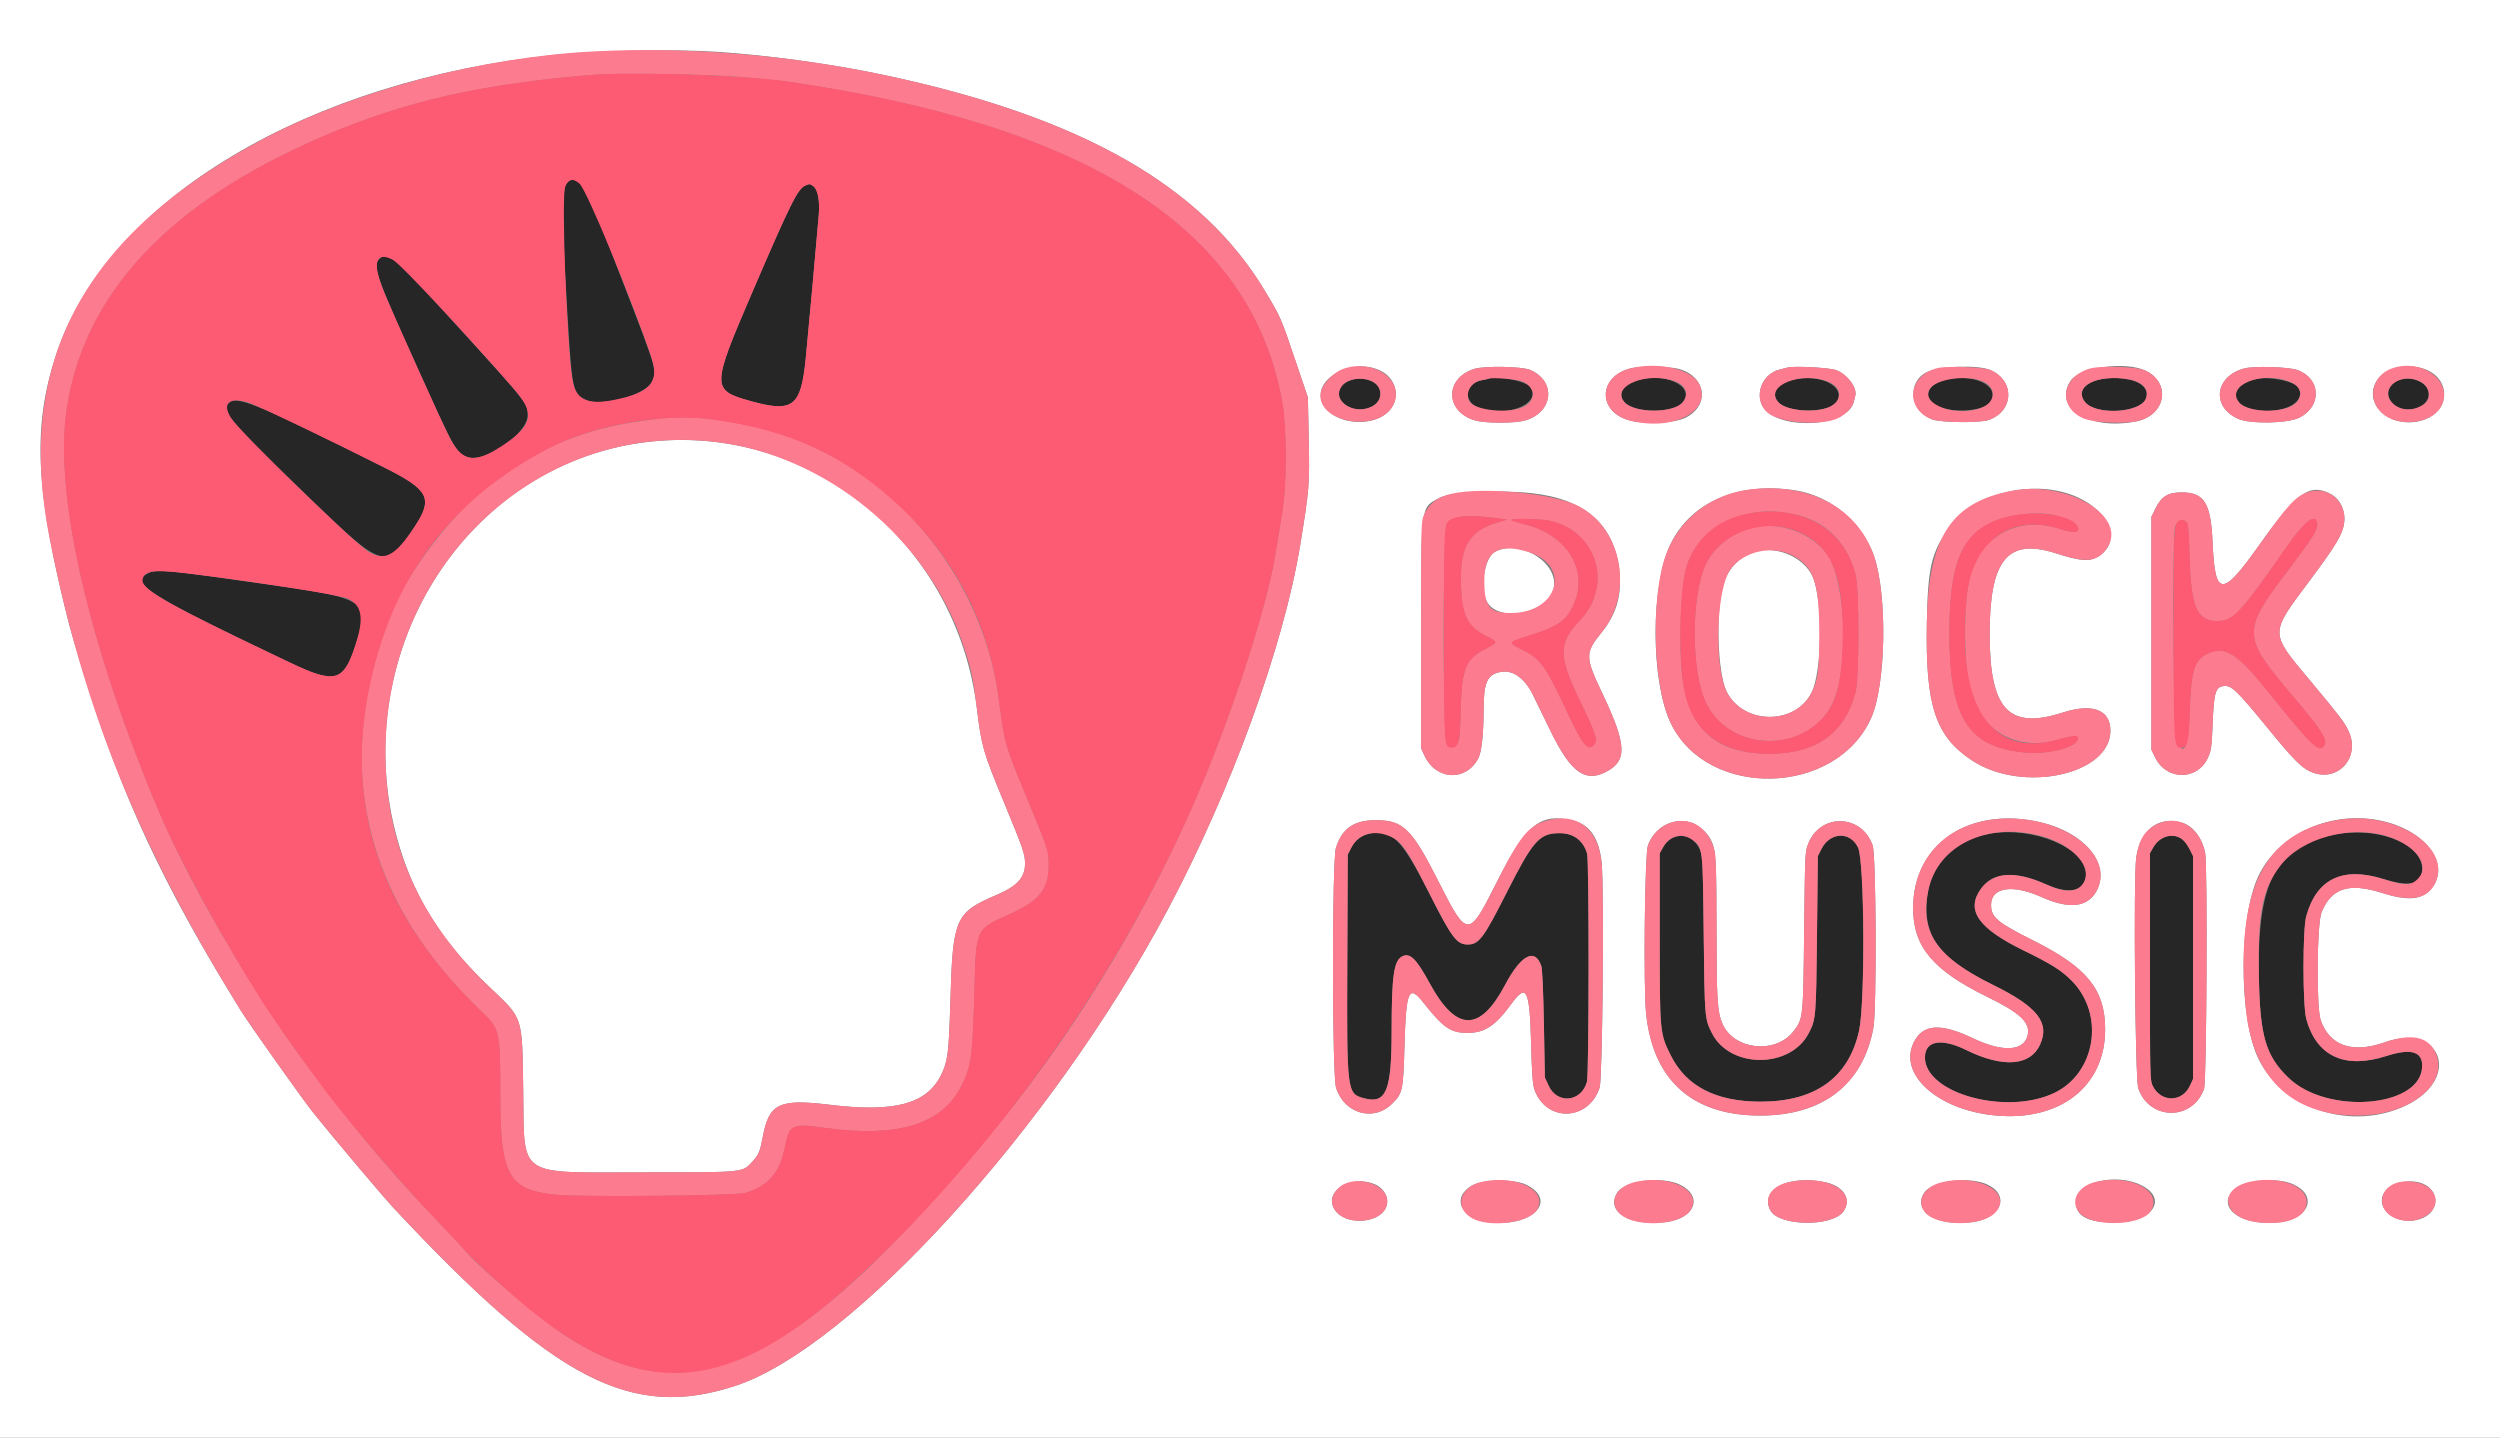 <svg fill="currentColor" id="svg" version="1.1" xmlns="http://www.w3.org/2000/svg" xmlns:xlink="http://www.w3.org/1999/xlink" width="400" height="230" viewBox="0, 0, 400,230"><rect x="0" y="0" width="400" height="230" fill="#808080" stroke="none"/><g id="svgg"><path id="path0" d="M94.882 11.973 C 77.096 13.406,64.820 16.195,51.820 21.756 C 27.199 32.287,13.473 46.861,10.677 65.440 C 8.618 79.122,14.169 103.242,25.578 130.190 C 28.611 137.352,35.629 150.222,42.033 160.365 C 43.482 162.660,49.152 170.658,52.169 174.663 C 55.756 179.425,64.290 189.395,68.907 194.217 C 71.554 196.982,73.915 199.499,74.153 199.810 C 74.961 200.865,81.988 207.292,84.873 209.614 C 103.090 224.275,116.766 223.072,136.473 205.075 C 158.468 184.988,178.372 157.161,190.672 129.300 C 196.731 115.577,202.710 97.360,204.121 88.327 C 204.447 86.239,204.867 83.660,205.056 82.594 C 205.954 77.506,205.954 68.495,205.054 63.754 C 199.883 36.495,174.023 19.974,125.589 12.989 C 119.129 12.057,101.203 11.464,94.882 11.973 M92.720 29.382 C 93.836 30.321,101.065 47.750,104.215 57.095 C 105.445 60.746,104.303 62.499,99.978 63.597 C 94.267 65.045,92.195 64.331,91.553 60.692 C 90.676 55.716,89.792 30.952,90.449 29.751 C 91.089 28.582,91.659 28.489,92.720 29.382 M130.115 29.784 C 130.836 30.289,131.186 32.078,131.005 34.333 C 130.725 37.810,129.266 53.893,128.913 57.389 C 128.136 65.094,126.885 66.057,120.103 64.171 C 113.815 62.421,113.820 61.987,120.295 46.924 C 126.539 32.398,127.648 30.172,128.891 29.670 C 129.566 29.398,129.564 29.398,130.115 29.784 M62.910 41.581 C 63.995 42.132,75.821 54.772,82.371 62.382 C 85.729 66.283,85.255 68.169,80.079 71.497 C 75.748 74.283,73.866 73.880,71.782 69.722 C 70.575 67.315,62.747 49.917,61.482 46.830 C 59.505 42.007,60.020 40.116,62.910 41.581 M39.857 64.426 C 41.252 64.896,53.135 70.598,61.649 74.883 C 68.641 78.401,69.321 79.764,66.339 84.275 C 63.284 88.895,61.583 89.835,58.978 88.340 C 56.980 87.195,38.353 69.065,36.997 66.947 C 35.433 64.504,36.719 63.369,39.857 64.426 M114.363 67.158 C 126.288 68.925,134.323 72.524,142.651 79.830 C 152.377 88.361,158.235 99.368,159.855 112.156 C 160.717 118.955,160.776 119.161,164.315 127.697 C 167.752 135.989,167.794 136.117,167.791 138.470 C 167.786 142.334,166.266 144.186,161.297 146.382 C 156.194 148.637,156.174 148.678,155.932 157.677 C 155.621 169.238,155.419 170.716,153.715 173.961 C 150.582 179.930,143.607 182.034,132.106 180.481 C 126.516 179.727,126.341 179.818,125.501 183.928 C 124.734 187.680,122.829 189.801,119.264 190.869 C 117.805 191.307,93.323 191.556,89.164 191.176 C 81.385 190.465,80.056 188.164,80.048 175.388 C 80.042 164.917,79.985 164.658,77.099 161.904 C 61.466 146.988,55.406 130.332,58.794 111.593 C 62.132 93.131,71.628 80.130,87.982 71.631 C 95.158 67.901,106.452 65.986,114.363 67.158 M279.481 82.222 C 274.603 83.150,270.862 86.586,269.706 91.202 C 268.589 95.662,268.585 106.999,269.698 111.395 C 271.227 117.432,275.783 120.578,283.036 120.605 C 290.557 120.633,295.198 117.324,296.891 110.725 C 297.493 108.383,297.489 94.284,296.886 91.915 C 295.002 84.505,287.996 80.603,279.481 82.222 M321.790 82.562 C 314.411 84.119,311.903 88.878,311.903 101.323 C 311.903 114.939,314.930 119.635,324.209 120.419 C 327.546 120.700,331.696 119.727,332.347 118.511 C 332.844 117.583,332.026 117.539,329.247 118.344 C 318.484 121.463,312.904 112.709,314.673 95.476 C 315.582 86.617,321.755 82.075,329.466 84.592 C 331.895 85.384,332.939 85.241,332.378 84.192 C 331.453 82.463,326.137 81.645,321.790 82.562 M232.622 82.912 C 230.962 83.634,231.052 82.571,231.052 101.438 C 231.052 119.864,231.035 119.609,232.317 119.609 C 233.365 119.609,233.573 118.703,233.714 113.525 C 233.896 106.839,234.490 105.428,237.830 103.742 C 239.685 102.805,239.687 102.714,237.874 101.801 C 234.817 100.261,233.941 98.560,233.757 93.806 C 233.516 87.575,234.955 85.013,239.470 83.635 L 241.151 83.121 238.933 82.849 C 236.028 82.492,233.531 82.517,232.622 82.912 M241.875 83.237 C 241.995 83.347,242.860 83.621,243.797 83.846 C 250.816 85.527,254.340 91.339,251.709 96.894 C 250.517 99.410,249.227 100.275,244.451 101.762 C 241.280 102.749,241.257 102.795,243.364 103.856 C 246.513 105.442,247.170 106.321,250.506 113.423 C 253.236 119.235,253.990 120.215,254.978 119.227 C 255.708 118.497,255.445 117.641,252.814 112.183 C 249.291 104.874,249.287 102.952,252.789 99.252 C 258.026 93.720,255.641 85.302,248.294 83.388 C 246.835 83.008,241.488 82.882,241.875 83.237 M348.633 83.333 C 347.822 83.950,347.786 84.713,347.787 101.510 C 347.788 119.431,347.800 119.609,349.012 119.609 C 350.021 119.609,350.194 118.857,350.356 113.777 C 350.558 107.424,351.075 105.679,353.058 104.667 C 355.862 103.237,357.830 104.397,362.564 110.271 C 370.195 119.740,371.143 120.634,371.948 119.130 C 372.391 118.303,371.266 116.573,367.099 111.673 C 358.670 101.762,358.633 101.140,365.922 91.472 C 370.139 85.878,370.856 84.734,370.744 83.766 C 370.543 82.024,368.777 83.330,366.058 87.231 C 358.392 98.233,357.334 99.367,354.734 99.367 C 351.539 99.367,350.560 97.117,350.338 89.254 C 350.257 86.404,350.110 83.942,350.011 83.785 C 349.673 83.249,349.024 83.036,348.633 83.333 M287.524 84.961 C 293.239 87.291,295.199 92.290,294.799 103.517 C 294.566 110.045,293.637 113.036,291.098 115.438 C 285.553 120.682,276.130 119.119,272.948 112.428 C 270.552 107.390,270.550 95.320,272.944 90.237 C 275.285 85.266,282.165 82.776,287.524 84.961 M29.442 91.677 C 38.640 92.741,54.573 95.207,55.624 95.729 C 57.946 96.882,58.274 98.900,56.850 103.279 C 54.955 109.104,53.617 109.451,46.361 105.999 C 26.724 96.659,22.631 94.360,22.812 92.777 C 22.976 91.338,24.431 91.097,29.442 91.677 " stroke="none" fill="#fc5b73" fill-rule="evenodd"></path><path id="path1" d="M91.139 28.906 C 89.844 29.427,89.772 32.940,90.726 49.109 C 91.524 62.655,91.601 63.026,93.807 64.002 C 96.340 65.122,103.284 63.206,104.277 61.113 C 105.148 59.277,105.231 59.561,99.600 44.968 C 93.726 29.747,92.908 28.194,91.139 28.906 M128.891 29.670 C 127.648 30.172,126.539 32.398,120.295 46.924 C 113.820 61.987,113.815 62.421,120.103 64.171 C 126.885 66.057,128.136 65.094,128.913 57.389 C 129.266 53.893,130.725 37.810,131.005 34.333 C 131.186 32.078,130.836 30.289,130.115 29.784 C 129.564 29.398,129.566 29.398,128.891 29.670 M60.707 41.421 C 59.586 42.542,60.051 43.880,66.707 58.654 C 72.784 72.144,73.001 72.528,74.879 73.148 C 77.665 74.068,84.416 69.347,84.416 66.479 C 84.416 64.520,84.577 64.726,73.904 52.971 C 63.004 40.967,62.021 40.107,60.707 41.421 M216.101 60.829 C 213.743 61.696,213.561 63.922,215.756 65.053 C 218.354 66.392,221.646 64.515,220.719 62.224 C 220.172 60.872,217.872 60.178,216.101 60.829 M238.183 60.593 C 238.056 60.645,237.572 60.750,237.107 60.828 C 234.475 61.267,234.027 64.089,236.420 65.157 C 240.595 67.021,246.769 64.679,244.861 61.956 C 244.165 60.962,239.574 60.025,238.183 60.593 M262.680 60.634 C 259.893 61.152,258.598 62.934,259.952 64.387 C 261.588 66.143,267.739 66.140,269.218 64.383 C 271.167 62.067,267.201 59.793,262.680 60.634 M286.907 60.720 C 284.336 61.268,283.247 62.973,284.564 64.387 C 286.247 66.193,292.949 66.068,293.942 64.212 C 295.249 61.771,291.261 59.792,286.907 60.720 M311.241 60.728 C 308.821 61.240,307.700 63.214,309.107 64.487 C 311.006 66.205,317.590 66.013,318.554 64.212 C 319.914 61.671,315.874 59.747,311.241 60.728 M336.285 60.649 C 333.473 61.098,332.294 62.763,333.648 64.372 C 335.405 66.461,342.380 66.069,343.316 63.829 C 344.281 61.519,340.774 59.932,336.285 60.649 M360.897 60.638 C 357.248 61.347,356.543 64.436,359.821 65.356 C 364.371 66.631,369.161 64.652,367.778 62.068 C 367.216 61.019,363.217 60.188,360.897 60.638 M383.975 60.735 C 382.123 61.301,381.533 63.235,382.820 64.522 C 384.970 66.672,389.357 65.050,388.491 62.426 C 388.037 61.049,385.750 60.193,383.975 60.735 M36.854 64.303 C 35.107 65.526,36.178 66.824,49.662 79.819 C 61.433 91.164,61.732 91.243,66.339 84.275 C 69.321 79.764,68.641 78.401,61.649 74.883 C 42.377 65.184,38.163 63.386,36.854 64.303 M23.692 91.720 C 20.591 93.269,23.654 95.198,46.361 105.999 C 53.617 109.451,54.955 109.104,56.850 103.279 C 59.194 96.072,58.833 95.810,43.548 93.616 C 26.616 91.184,25.060 91.036,23.692 91.720 M219.055 133.395 C 217.735 133.719,216.830 134.422,216.226 135.596 L 215.641 136.733 215.569 154.105 C 215.483 174.843,215.501 174.983,218.257 175.725 C 221.779 176.674,222.656 174.554,222.658 165.084 C 222.661 156.025,223.011 153.628,224.425 152.984 C 225.634 152.433,226.643 153.446,228.755 157.332 C 232.989 165.123,236.786 165.194,240.828 157.556 C 243.371 152.750,245.636 151.592,246.617 154.597 C 246.770 155.069,246.932 158.736,247.026 163.887 L 247.181 172.398 247.779 173.704 C 249.165 176.727,253.009 176.338,253.913 173.083 C 254.248 171.874,254.270 137.806,253.935 136.603 C 253.338 134.454,251.751 133.287,249.454 133.307 C 246.295 133.336,245.268 134.502,241.047 142.854 C 237.386 150.097,236.619 151.121,234.848 151.121 C 233.077 151.121,232.309 150.097,228.648 142.854 C 224.265 134.183,222.589 132.529,219.055 133.395 M318.233 133.410 C 312.058 134.526,308.245 139.044,308.227 145.265 C 308.212 150.511,310.965 153.687,318.919 157.601 C 326.005 161.088,328.005 163.632,326.414 167.134 C 324.855 170.568,320.485 170.895,314.618 168.015 C 310.600 166.043,307.993 166.509,307.993 169.197 C 307.993 174.940,320.973 178.519,328.644 174.891 C 335.332 171.728,336.820 162.351,331.492 156.938 C 329.855 155.274,328.213 154.240,323.762 152.067 C 316.484 148.514,314.484 145.611,316.958 142.195 C 318.911 139.498,322.428 139.273,327.430 141.523 C 331.181 143.211,333.755 142.536,333.755 139.863 C 333.755 135.680,325.248 132.143,318.233 133.410 M373.088 133.614 C 364.012 135.617,361.144 141.211,361.423 156.368 C 361.597 165.844,362.532 168.984,366.229 172.509 C 372.323 178.322,386.917 177.250,387.523 170.945 C 387.779 168.285,385.926 167.639,381.829 168.960 C 375.172 171.105,370.658 169.027,369.009 163.058 C 368.413 160.902,368.406 148.725,369.000 146.582 C 370.651 140.615,374.827 138.605,381.333 140.644 C 385.780 142.039,387.787 141.404,387.526 138.686 C 387.143 134.701,379.820 132.129,373.088 133.614 M267.625 134.059 C 267.005 134.350,266.517 134.821,266.130 135.503 L 265.555 136.515 265.555 149.971 C 265.555 165.196,265.570 165.362,267.332 168.882 C 269.800 173.811,274.535 176.252,281.656 176.265 C 290.429 176.282,295.792 172.429,297.447 164.922 C 298.444 160.395,298.324 137.792,297.291 135.615 C 296.042 132.982,292.813 133.104,291.432 135.837 L 290.857 136.975 290.720 149.511 C 290.575 162.807,290.555 163.050,289.415 165.279 C 286.491 170.999,276.838 171.033,273.925 165.334 C 272.750 163.037,272.736 162.861,272.591 149.511 C 272.460 137.366,272.440 136.942,271.967 135.919 C 271.083 134.008,269.333 133.259,267.625 134.059 M346.043 134.093 C 345.447 134.396,344.903 134.923,344.548 135.542 L 343.991 136.515 343.991 154.687 C 343.991 172.399,344.002 172.881,344.451 173.775 C 345.778 176.421,349.155 176.387,350.389 173.714 L 350.891 172.628 350.891 154.802 L 350.891 136.975 350.316 135.837 C 349.312 133.849,347.767 133.219,346.043 134.093 " stroke="none" fill="#262626" fill-rule="evenodd"></path><path id="path2" d="M0.000 115.009 L 0.000 230.017 200.000 230.017 L 400.000 230.017 400.000 115.009 L 400.000 0.000 200.000 0.000 L 0.000 0.000 0.000 115.009 M114.668 8.288 C 123.048 8.830,133.400 10.276,141.881 12.092 C 173.012 18.754,192.316 29.742,202.376 46.525 C 204.921 50.772,204.923 50.775,207.212 57.537 L 209.264 63.600 209.401 70.234 C 209.551 77.546,209.491 78.296,208.043 87.149 C 205.381 103.425,196.930 126.636,186.657 145.890 C 168.228 180.429,136.283 215.569,117.738 221.704 C 101.002 227.240,88.780 220.902,63.026 193.329 C 61.254 191.433,53.368 182.086,50.120 178.033 C 48.459 175.960,39.855 163.829,38.538 161.702 C 26.040 141.521,19.455 127.393,13.343 107.648 C 12.345 104.422,11.306 100.903,11.034 99.827 C 5.614 78.356,5.145 68.282,9.020 56.610 C 17.217 31.922,49.335 12.734,89.132 8.748 C 96.195 8.041,107.649 7.835,114.668 8.288 M220.900 59.321 C 223.041 60.373,223.934 62.813,222.911 64.817 C 220.997 68.568,213.477 68.363,211.611 64.510 C 209.785 60.737,216.335 57.079,220.900 59.321 M244.853 59.197 C 249.024 61.017,248.542 65.942,244.064 67.258 C 242.360 67.759,237.686 67.759,235.982 67.258 C 231.185 65.848,231.120 60.523,235.883 59.024 C 237.526 58.507,243.537 58.623,244.853 59.197 M268.545 59.009 C 272.980 60.164,273.650 64.895,269.655 66.850 C 267.930 67.694,263.302 67.928,260.829 67.297 C 255.526 65.943,255.650 60.167,261.009 58.905 C 262.489 58.556,267.047 58.619,268.545 59.009 M293.764 59.211 C 295.565 59.868,297.216 62.084,296.839 63.339 C 296.796 63.483,296.698 63.887,296.621 64.238 C 295.670 68.569,283.665 68.944,281.856 64.700 C 280.902 62.460,282.283 59.762,284.701 59.142 C 285.177 59.019,285.773 58.866,286.026 58.801 C 287.093 58.527,292.704 58.824,293.764 59.211 M318.459 59.198 C 322.415 60.921,322.253 65.762,318.191 67.198 C 316.777 67.698,310.479 67.626,309.100 67.094 C 305.594 65.741,305.072 61.182,308.239 59.566 C 310.209 58.562,316.478 58.336,318.459 59.198 M343.186 59.258 C 347.436 61.186,346.583 66.427,341.860 67.408 C 334.388 68.959,328.378 65.254,331.310 60.904 C 332.744 58.775,339.926 57.780,343.186 59.258 M367.615 59.215 C 371.356 60.582,371.534 64.969,367.923 66.816 C 366.045 67.776,359.972 67.879,358.030 66.984 C 353.796 65.032,354.379 60.264,359.012 58.964 C 360.573 58.526,366.174 58.689,367.615 59.215 M388.563 59.312 C 391.907 60.955,391.914 65.216,388.576 66.849 C 383.624 69.271,377.834 65.246,380.204 61.029 C 381.493 58.736,385.652 57.881,388.563 59.312 M103.430 70.737 C 73.193 74.394,54.109 107.066,64.528 137.338 C 67.160 144.986,71.489 151.453,78.298 157.907 C 83.752 163.076,83.533 162.418,83.716 174.238 C 83.939 188.658,82.377 187.579,103.048 187.579 C 119.264 187.579,118.784 187.627,120.410 185.828 C 121.401 184.731,121.602 184.243,122.057 181.831 C 123.055 176.533,124.672 175.774,132.835 176.769 C 143.071 178.017,148.215 176.653,150.534 172.077 C 151.638 169.898,151.813 168.546,152.053 160.322 C 152.444 146.878,152.810 146.031,159.440 143.195 C 162.762 141.775,164.002 140.409,164.002 138.173 C 164.002 136.632,163.774 135.972,160.482 128.005 C 157.284 120.264,157.046 119.429,156.303 113.399 C 153.008 86.651,129.393 67.596,103.430 70.737 M287.286 78.464 C 292.903 79.343,297.965 83.572,299.835 88.949 C 302.007 95.195,301.767 109.490,299.400 114.841 C 293.848 127.396,273.209 127.947,267.318 115.699 C 264.070 108.945,264.080 93.556,267.338 86.947 C 270.627 80.272,278.215 77.046,287.286 78.464 M330.190 78.770 C 336.821 80.564,339.970 86.173,335.890 88.922 C 334.398 89.928,333.061 89.851,328.925 88.524 C 321.199 86.044,318.337 89.559,318.348 101.512 C 318.360 113.556,321.387 116.793,330.036 114.008 C 334.819 112.468,337.665 113.556,337.665 116.925 C 337.665 123.964,323.615 126.987,315.542 121.684 C 309.672 117.828,308.062 112.961,308.289 99.763 C 308.442 90.829,308.992 88.438,311.798 84.506 C 315.376 79.492,323.495 76.960,330.190 78.770 M372.885 79.025 C 374.402 79.809,375.301 81.680,375.076 83.583 C 374.856 85.435,373.843 87.148,369.636 92.784 C 363.059 101.593,363.054 101.030,369.771 109.081 C 374.440 114.678,375.103 115.549,375.765 116.964 C 377.802 121.313,373.843 125.439,369.577 123.414 C 368.136 122.731,366.825 121.385,362.786 116.443 C 357.959 110.536,357.060 109.665,355.885 109.762 C 354.487 109.878,354.234 110.692,354.028 115.745 C 353.871 119.592,353.805 120.066,353.257 121.260 C 351.581 124.910,346.651 124.903,344.856 121.247 L 344.221 119.954 344.221 101.323 L 344.221 82.691 344.876 81.357 C 345.819 79.436,346.881 78.781,349.051 78.781 C 352.705 78.781,353.743 80.471,354.022 86.875 C 354.401 95.537,355.521 95.604,361.400 87.316 C 367.499 78.718,369.499 77.274,372.885 79.025 M245.121 78.912 C 253.916 79.892,258.554 84.205,259.152 91.958 C 259.426 95.511,258.513 98.418,256.246 101.208 C 253.591 104.476,253.599 105.109,256.364 110.915 C 260.299 119.178,260.413 121.742,256.925 123.521 C 253.558 125.239,251.278 123.528,248.031 116.849 C 246.832 114.382,245.582 111.817,245.254 111.150 C 243.984 108.567,242.092 107.190,240.231 107.492 C 237.976 107.858,237.390 109.095,237.381 113.514 C 237.373 117.416,237.072 120.248,236.557 121.266 C 234.615 125.107,229.751 124.885,227.901 120.871 L 227.372 119.724 227.372 101.553 C 227.372 80.416,227.254 81.282,230.357 79.634 C 232.110 78.704,239.859 78.325,245.121 78.912 M239.277 88.245 C 237.501 89.121,236.674 94.182,237.953 96.353 C 239.818 99.520,247.020 98.332,248.429 94.625 C 249.977 90.552,243.606 86.111,239.277 88.245 M280.313 88.440 C 278.153 89.264,276.523 91.043,275.781 93.387 C 274.477 97.504,274.776 107.738,276.286 110.706 C 278.958 115.957,287.178 116.051,289.825 110.862 C 291.548 107.484,291.682 96.156,290.044 92.334 C 288.618 89.007,283.840 87.095,280.313 88.440 M251.917 131.365 C 254.447 132.011,255.915 134.290,256.270 138.124 C 256.685 142.598,256.409 172.609,255.940 174.028 C 254.168 179.393,247.415 179.612,245.523 174.366 C 245.227 173.544,245.109 171.956,244.977 166.993 C 244.743 158.248,244.261 157.268,241.832 160.606 C 239.276 164.117,237.573 165.252,234.848 165.262 C 232.096 165.271,230.980 164.504,227.659 160.322 C 225.408 157.487,224.973 158.509,224.725 167.223 C 224.517 174.512,224.441 174.878,222.761 176.570 C 219.798 179.555,215.047 178.203,213.763 174.008 C 213.127 171.929,213.111 137.718,213.746 135.668 C 214.705 132.568,216.636 131.223,220.122 131.228 C 224.542 131.234,225.874 132.550,230.270 141.257 C 234.712 150.056,235.002 150.068,239.245 141.613 C 244.217 131.708,246.387 129.953,251.917 131.365 M326.532 131.571 C 333.476 133.188,337.606 138.111,335.562 142.334 C 334.196 145.155,331.174 145.567,326.681 143.544 C 322.003 141.437,318.574 141.962,318.574 144.784 C 318.574 146.782,319.506 147.565,325.408 150.525 C 333.969 154.819,336.815 158.351,336.826 164.692 C 336.843 173.852,329.544 179.518,319.087 178.461 C 309.986 177.542,303.724 171.894,306.181 166.820 C 307.626 163.835,310.454 163.631,315.694 166.133 C 320.520 168.437,323.949 168.194,324.451 165.514 C 324.815 163.574,323.160 162.036,317.999 159.515 C 309.281 155.256,306.123 151.503,306.098 145.371 C 306.056 135.024,315.108 128.910,326.532 131.571 M382.055 131.582 C 388.611 133.407,392.019 138.609,389.006 142.189 C 387.468 144.017,385.289 144.195,381.024 142.841 C 375.822 141.189,373.005 142.109,371.450 145.967 C 370.699 147.832,370.597 161.170,371.318 163.238 C 372.743 167.322,376.366 168.588,381.483 166.790 C 390.723 163.544,393.856 172.604,384.969 176.872 C 376.348 181.013,365.323 177.528,361.354 169.408 C 358.074 162.696,358.215 146.002,361.606 139.638 C 365.237 132.823,374.048 129.352,382.055 131.582 M270.574 131.586 C 271.635 131.881,273.141 133.191,273.709 134.314 C 274.554 135.986,274.640 137.298,274.645 148.545 C 274.650 159.921,274.772 161.887,275.590 163.789 C 277.411 168.022,284.143 168.719,286.990 164.970 C 288.505 162.974,288.509 162.932,288.662 148.936 C 288.798 136.467,288.808 136.266,289.325 134.970 C 291.284 130.056,297.875 130.244,299.622 135.264 C 300.194 136.908,300.294 161.445,299.741 164.462 C 298.083 173.508,291.657 178.488,281.639 178.492 C 270.772 178.497,264.464 172.854,263.374 162.151 C 262.924 157.736,263.159 136.584,263.673 135.237 C 264.798 132.287,267.655 130.776,270.574 131.586 M349.010 131.586 C 350.865 132.102,352.357 134.025,352.837 136.521 C 353.221 138.514,353.063 172.982,352.665 174.150 C 350.884 179.378,343.869 179.337,342.116 174.087 C 341.623 172.611,341.338 140.633,341.787 137.266 C 342.378 132.844,345.291 130.554,349.010 131.586 M244.213 189.564 C 249.400 192.137,245.023 196.437,238.124 195.546 C 233.694 194.974,232.183 191.630,235.482 189.699 C 237.227 188.677,242.268 188.599,244.213 189.564 M268.825 189.564 C 272.549 191.411,271.219 194.948,266.580 195.529 C 260.787 196.256,256.853 193.901,258.745 190.839 C 259.949 188.890,265.939 188.132,268.825 189.564 M292.037 189.149 C 294.955 189.761,296.271 191.814,294.993 193.763 C 293.302 196.344,284.596 196.246,283.244 193.631 C 281.523 190.303,286.190 187.924,292.037 189.149 M318.032 189.550 C 321.652 191.303,320.188 194.922,315.610 195.539 C 309.956 196.300,305.910 193.835,307.879 190.830 C 309.137 188.910,315.146 188.153,318.032 189.550 M342.553 189.611 C 346.962 191.768,344.448 195.562,338.585 195.600 C 334.097 195.630,332.145 194.647,332.145 192.356 C 332.145 189.229,338.401 187.579,342.553 189.611 M366.892 189.473 C 370.827 191.241,369.585 194.899,364.833 195.539 C 358.984 196.326,354.567 193.403,357.255 190.525 C 358.819 188.851,364.201 188.264,366.892 189.473 M220.064 189.526 C 221.167 190.027,221.965 191.140,221.965 192.179 C 221.965 195.942,214.435 196.532,213.224 192.865 C 212.321 190.127,216.690 187.994,220.064 189.526 M387.655 189.388 C 390.301 190.493,390.334 193.658,387.712 194.848 C 383.846 196.604,379.365 193.287,381.760 190.441 C 382.868 189.125,385.779 188.604,387.655 189.388 " stroke="none" fill="#ffffff" fill-rule="evenodd"></path><path id="path3" d="M95.227 8.214 C 77.035 9.117,56.720 14.484,42.093 22.252 C 13.305 37.539,2.352 58.026,7.935 86.141 C 13.385 113.579,22.171 135.273,38.538 161.702 C 39.855 163.829,48.459 175.960,50.120 178.033 C 53.368 182.086,61.254 191.433,63.026 193.329 C 88.780 220.902,101.002 227.240,117.738 221.704 C 136.283 215.569,168.228 180.429,186.657 145.890 C 196.930 126.636,205.381 103.425,208.043 87.149 C 209.491 78.296,209.551 77.546,209.401 70.234 L 209.264 63.600 207.212 57.537 C 204.923 50.775,204.921 50.772,202.376 46.525 C 192.316 29.742,173.012 18.754,141.881 12.092 C 126.643 8.830,110.247 7.467,95.227 8.214 M119.494 12.394 C 122.404 12.657,125.147 12.925,125.589 12.989 C 174.023 19.974,199.883 36.495,205.054 63.754 C 205.954 68.495,205.954 77.506,205.056 82.594 C 204.867 83.660,204.447 86.239,204.121 88.327 C 202.710 97.360,196.731 115.577,190.672 129.300 C 182.288 148.290,171.003 166.515,157.933 182.174 C 127.150 219.051,110.333 226.830,90.163 213.521 C 85.991 210.768,75.975 202.190,74.153 199.810 C 73.915 199.499,71.554 196.982,68.907 194.217 C 61.451 186.430,54.135 177.525,46.951 167.496 C 39.338 156.866,29.893 140.379,25.578 130.190 C 14.169 103.242,8.618 79.122,10.677 65.440 C 13.473 46.861,27.199 32.287,51.820 21.756 C 64.820 16.195,77.096 13.406,94.882 11.973 C 99.343 11.614,113.559 11.857,119.494 12.394 M214.848 59.041 C 213.467 59.544,211.723 61.314,211.389 62.553 C 210.065 67.469,220.510 69.521,222.911 64.817 C 224.897 60.925,219.768 57.252,214.848 59.041 M235.883 59.024 C 231.120 60.523,231.185 65.848,235.982 67.258 C 237.686 67.759,242.360 67.759,244.064 67.258 C 248.542 65.942,249.024 61.017,244.853 59.197 C 243.537 58.623,237.526 58.507,235.883 59.024 M261.009 58.905 C 255.650 60.167,255.526 65.943,260.829 67.297 C 267.637 69.034,273.819 65.859,271.932 61.593 C 270.842 59.129,265.567 57.831,261.009 58.905 M286.026 58.801 C 285.773 58.866,285.177 59.019,284.701 59.142 C 281.642 59.927,280.489 63.891,282.722 65.946 C 284.459 67.546,290.537 68.183,293.660 67.094 C 294.993 66.629,296.392 65.279,296.621 64.238 C 296.698 63.887,296.796 63.483,296.839 63.339 C 297.216 62.084,295.565 59.868,293.764 59.211 C 292.704 58.824,287.093 58.527,286.026 58.801 M310.002 58.893 C 305.277 60.072,304.692 65.393,309.100 67.094 C 310.479 67.626,316.777 67.698,318.191 67.198 C 322.253 65.762,322.415 60.921,318.459 59.198 C 317.393 58.734,311.493 58.521,310.002 58.893 M334.431 58.956 C 329.830 60.250,329.171 65.110,333.347 66.947 C 334.817 67.594,339.694 67.857,341.860 67.408 C 346.583 66.427,347.436 61.186,343.186 59.258 C 341.885 58.669,336.156 58.471,334.431 58.956 M359.012 58.964 C 354.379 60.264,353.796 65.032,358.030 66.984 C 359.972 67.879,366.045 67.776,367.923 66.816 C 371.534 64.969,371.356 60.582,367.615 59.215 C 366.174 58.689,360.573 58.526,359.012 58.964 M382.898 58.880 C 379.605 59.920,378.626 63.748,381.061 66.060 C 383.506 68.383,388.901 67.881,390.482 65.184 C 392.732 61.344,387.875 57.307,382.898 58.880 M219.746 61.132 C 221.224 61.995,221.224 64.059,219.746 64.919 C 216.732 66.673,212.796 64.096,214.776 61.665 C 215.713 60.515,218.228 60.245,219.746 61.132 M243.685 61.076 C 245.798 62.079,245.767 64.201,243.626 65.157 C 241.236 66.224,235.855 65.627,235.097 64.212 C 234.357 62.828,235.373 61.117,237.107 60.828 C 237.572 60.750,238.056 60.645,238.183 60.593 C 238.793 60.344,242.903 60.705,243.685 61.076 M268.159 61.080 C 269.791 61.733,270.249 63.159,269.218 64.383 C 267.739 66.140,261.588 66.143,259.952 64.387 C 257.530 61.787,263.706 59.298,268.159 61.080 M292.710 61.167 C 294.806 62.094,294.763 64.205,292.629 65.149 C 290.378 66.144,285.798 65.712,284.564 64.387 C 282.098 61.740,288.387 59.255,292.710 61.167 M317.236 61.024 C 319.382 61.921,319.379 64.200,317.232 65.156 C 313.327 66.893,307.129 64.735,308.781 62.214 C 309.829 60.615,314.637 59.938,317.236 61.024 M340.682 60.727 C 342.907 61.144,343.933 62.352,343.316 63.829 C 342.380 66.069,335.405 66.461,333.648 64.372 C 331.542 61.870,335.589 59.772,340.682 60.727 M366.502 61.147 C 368.130 61.868,368.497 63.122,367.445 64.372 C 365.950 66.148,359.761 66.156,358.269 64.383 C 355.957 61.635,362.125 59.211,366.502 61.147 M387.479 61.194 C 388.865 62.051,389.008 63.910,387.752 64.733 C 386.060 65.841,384.053 65.756,382.820 64.522 C 380.426 62.128,384.399 59.290,387.479 61.194 M103.048 67.285 C 93.225 68.661,86.627 71.423,78.436 77.590 C 72.320 82.194,65.381 91.233,62.586 98.236 C 53.073 122.075,57.997 143.679,77.099 161.904 C 79.985 164.658,80.042 164.917,80.048 175.388 C 80.056 188.164,81.385 190.465,89.164 191.176 C 93.323 191.556,117.805 191.307,119.264 190.869 C 122.829 189.801,124.734 187.680,125.501 183.928 C 126.341 179.818,126.516 179.727,132.106 180.481 C 143.607 182.034,150.582 179.930,153.715 173.961 C 155.419 170.716,155.621 169.238,155.932 157.677 C 156.174 148.678,156.194 148.637,161.297 146.382 C 166.266 144.186,167.786 142.334,167.791 138.470 C 167.794 136.117,167.752 135.989,164.315 127.697 C 160.776 119.161,160.717 118.955,159.855 112.156 C 157.075 90.219,140.035 71.836,118.804 67.870 C 111.971 66.593,108.818 66.476,103.048 67.285 M114.549 70.717 C 132.111 72.822,148.415 86.165,154.054 103.048 C 155.456 107.244,155.662 108.194,156.303 113.399 C 157.046 119.429,157.284 120.264,160.482 128.005 C 163.774 135.972,164.002 136.632,164.002 138.173 C 164.002 140.409,162.762 141.775,159.440 143.195 C 152.810 146.031,152.444 146.878,152.053 160.322 C 151.813 168.546,151.638 169.898,150.534 172.077 C 148.215 176.653,143.071 178.017,132.835 176.769 C 124.672 175.774,123.055 176.533,122.057 181.831 C 121.602 184.243,121.401 184.731,120.410 185.828 C 118.784 187.627,119.264 187.579,103.048 187.579 C 82.377 187.579,83.939 188.658,83.716 174.238 C 83.533 162.418,83.752 163.076,78.298 157.907 C 67.716 147.877,62.258 136.291,61.717 122.710 C 60.480 91.682,85.341 67.215,114.549 70.717 M280.731 78.232 C 273.346 78.867,267.561 83.797,265.919 90.857 C 264.119 98.593,264.786 110.435,267.318 115.699 C 273.209 127.947,293.848 127.396,299.400 114.841 C 301.767 109.490,302.007 95.195,299.835 88.949 C 297.235 81.472,290.033 77.432,280.731 78.232 M321.877 78.531 C 312.115 80.390,308.525 85.999,308.289 99.763 C 308.062 112.961,309.672 117.828,315.542 121.684 C 323.615 126.987,337.665 123.964,337.665 116.925 C 337.665 113.556,334.819 112.468,330.036 114.008 C 321.387 116.793,318.360 113.556,318.348 101.512 C 318.337 89.559,321.199 86.044,328.925 88.524 C 333.898 90.120,335.602 89.940,337.142 87.655 C 340.514 82.652,330.781 76.835,321.877 78.531 M369.424 78.695 C 367.373 79.307,366.146 80.626,361.400 87.316 C 355.521 95.604,354.401 95.537,354.022 86.875 C 353.743 80.471,352.705 78.781,349.051 78.781 C 346.881 78.781,345.819 79.436,344.876 81.357 L 344.221 82.691 344.221 101.323 L 344.221 119.954 344.856 121.247 C 346.651 124.903,351.581 124.910,353.257 121.260 C 353.805 120.066,353.871 119.592,354.028 115.745 C 354.234 110.692,354.487 109.878,355.885 109.762 C 357.060 109.665,357.959 110.536,362.786 116.443 C 366.825 121.385,368.136 122.731,369.577 123.414 C 373.843 125.439,377.802 121.313,375.765 116.964 C 375.103 115.549,374.440 114.678,369.771 109.081 C 363.054 101.030,363.059 101.593,369.636 92.784 C 373.843 87.148,374.856 85.435,375.076 83.583 C 375.467 80.283,372.552 77.762,369.424 78.695 M232.317 78.985 C 230.064 79.485,228.720 80.497,227.856 82.346 C 227.377 83.371,227.372 83.566,227.372 101.553 L 227.372 119.724 227.901 120.871 C 229.751 124.885,234.615 125.107,236.557 121.266 C 237.072 120.248,237.373 117.416,237.381 113.514 C 237.390 109.095,237.976 107.858,240.231 107.492 C 242.092 107.190,243.984 108.567,245.254 111.150 C 245.582 111.817,246.832 114.382,248.031 116.849 C 251.278 123.528,253.558 125.239,256.925 123.521 C 260.413 121.742,260.299 119.178,256.364 110.915 C 253.599 105.109,253.591 104.476,256.246 101.208 C 261.408 94.854,259.609 84.723,252.664 81.037 C 248.788 78.980,237.481 77.840,232.317 78.985 M287.867 82.472 C 292.389 83.698,295.671 87.133,296.886 91.915 C 297.489 94.284,297.493 108.383,296.891 110.725 C 295.198 117.324,290.557 120.633,283.036 120.605 C 274.473 120.573,270.099 116.606,269.127 107.993 C 268.598 103.301,268.905 94.402,269.706 91.202 C 271.483 84.107,279.566 80.221,287.867 82.472 M328.874 82.464 C 330.643 82.881,332.047 83.573,332.378 84.192 C 332.939 85.241,331.895 85.384,329.466 84.592 C 323.185 82.542,317.265 85.529,315.355 91.711 C 314.036 95.982,314.115 107.175,315.494 111.303 C 317.504 117.320,323.026 120.147,329.247 118.344 C 332.026 117.539,332.844 117.583,332.347 118.511 C 331.696 119.727,327.546 120.700,324.209 120.419 C 314.930 119.635,311.903 114.939,311.903 101.323 C 311.903 90.746,313.610 86.116,318.401 83.697 C 321.172 82.299,325.841 81.749,328.874 82.464 M238.933 82.849 L 241.151 83.121 239.470 83.635 C 234.955 85.013,233.516 87.575,233.757 93.806 C 233.941 98.560,234.817 100.261,237.874 101.801 C 239.687 102.714,239.685 102.805,237.830 103.742 C 234.490 105.428,233.896 106.839,233.714 113.525 C 233.603 117.625,233.520 118.461,233.175 118.987 C 232.654 119.780,231.980 119.780,231.460 118.987 C 230.820 118.009,230.831 84.849,231.472 83.870 C 232.321 82.575,234.396 82.291,238.933 82.849 M248.294 83.388 C 255.641 85.302,258.026 93.720,252.789 99.252 C 249.287 102.952,249.291 104.874,252.814 112.183 C 255.445 117.641,255.708 118.497,254.978 119.227 C 253.990 120.215,253.236 119.235,250.506 113.423 C 247.170 106.321,246.513 105.442,243.364 103.856 C 241.257 102.795,241.280 102.749,244.451 101.762 C 249.227 100.275,250.517 99.410,251.709 96.894 C 254.340 91.339,250.816 85.527,243.797 83.846 C 242.860 83.621,241.995 83.347,241.875 83.237 C 241.488 82.882,246.835 83.008,248.294 83.388 M350.011 83.785 C 350.110 83.942,350.257 86.404,350.338 89.254 C 350.560 97.117,351.539 99.367,354.734 99.367 C 357.334 99.367,358.392 98.233,366.058 87.231 C 368.777 83.330,370.543 82.024,370.744 83.766 C 370.856 84.734,370.139 85.878,365.922 91.472 C 358.633 101.140,358.670 101.762,367.099 111.673 C 371.266 116.573,372.391 118.303,371.948 119.130 C 371.143 120.634,370.195 119.740,362.564 110.271 C 357.830 104.397,355.862 103.237,353.058 104.667 C 351.075 105.679,350.558 107.424,350.356 113.777 C 350.172 119.570,349.565 121.029,348.244 118.861 C 347.715 117.995,347.512 85.644,348.026 84.259 C 348.471 83.062,349.413 82.837,350.011 83.785 M279.992 84.527 C 277.005 85.366,274.147 87.681,272.944 90.237 C 270.550 95.320,270.552 107.390,272.948 112.428 C 276.789 120.505,289.227 120.618,293.167 112.611 C 295.817 107.226,295.403 93.340,292.460 88.907 C 289.997 85.196,284.492 83.263,279.992 84.527 M244.542 88.320 C 251.456 90.464,249.352 98.024,241.823 98.085 C 238.323 98.114,237.493 97.124,237.493 92.927 C 237.493 88.234,239.671 86.810,244.542 88.320 M286.731 88.840 C 290.224 90.642,291.090 93.170,291.082 101.553 C 291.076 107.404,290.891 108.772,289.825 110.862 C 287.178 116.051,278.958 115.957,276.286 110.706 C 274.187 106.581,274.596 94.068,276.930 91.005 C 279.081 88.182,283.544 87.197,286.731 88.840 M248.282 131.112 C 244.662 131.849,243.425 133.286,239.245 141.613 C 235.002 150.068,234.712 150.056,230.270 141.257 C 225.874 132.550,224.542 131.234,220.122 131.228 C 216.636 131.223,214.705 132.568,213.746 135.668 C 213.111 137.718,213.127 171.929,213.763 174.008 C 215.047 178.203,219.798 179.555,222.761 176.570 C 224.441 174.878,224.517 174.512,224.725 167.223 C 224.973 158.509,225.408 157.487,227.659 160.322 C 230.980 164.504,232.096 165.271,234.848 165.262 C 237.573 165.252,239.276 164.117,241.832 160.606 C 244.261 157.268,244.743 158.248,244.977 166.993 C 245.109 171.956,245.227 173.544,245.523 174.366 C 247.415 179.612,254.168 179.393,255.940 174.028 C 256.409 172.609,256.685 142.598,256.270 138.124 C 255.789 132.927,252.698 130.214,248.282 131.112 M318.863 131.121 C 311.037 132.090,306.066 137.639,306.098 145.371 C 306.123 151.503,309.281 155.256,317.999 159.515 C 323.160 162.036,324.815 163.574,324.451 165.514 C 323.949 168.194,320.520 168.437,315.694 166.133 C 310.454 163.631,307.626 163.835,306.181 166.820 C 303.724 171.894,309.986 177.542,319.087 178.461 C 329.544 179.518,336.843 173.852,336.826 164.692 C 336.815 158.351,333.969 154.819,325.408 150.525 C 319.506 147.565,318.574 146.782,318.574 144.784 C 318.574 141.962,322.003 141.437,326.681 143.544 C 331.174 145.567,334.196 145.155,335.562 142.334 C 338.504 136.257,328.987 129.867,318.863 131.121 M373.966 131.209 C 362.141 133.304,357.653 142.422,359.294 161.012 C 360.295 172.338,366.577 178.477,377.180 178.490 C 385.202 178.501,391.478 173.792,389.883 168.960 C 388.879 165.918,386.048 165.187,381.483 166.790 C 376.366 168.588,372.743 167.322,371.318 163.238 C 370.597 161.170,370.699 147.832,371.450 145.967 C 373.005 142.109,375.822 141.189,381.024 142.841 C 386.115 144.457,388.850 143.775,389.888 140.630 C 391.729 135.051,382.637 129.672,373.966 131.209 M266.689 131.887 C 265.346 132.513,264.246 133.734,263.673 135.237 C 263.159 136.584,262.924 157.736,263.374 162.151 C 264.464 172.854,270.772 178.497,281.639 178.492 C 291.657 178.488,298.083 173.508,299.741 164.462 C 300.294 161.445,300.194 136.908,299.622 135.264 C 297.875 130.244,291.284 130.056,289.325 134.970 C 288.808 136.266,288.798 136.467,288.662 148.936 C 288.509 162.932,288.505 162.974,286.990 164.970 C 284.143 168.719,277.411 168.022,275.590 163.789 C 274.772 161.887,274.650 159.921,274.645 148.545 C 274.642 141.322,274.552 137.156,274.382 136.354 C 273.520 132.288,270.097 130.301,266.689 131.887 M345.256 131.819 C 343.209 132.747,342.174 134.372,341.787 137.266 C 341.338 140.633,341.623 172.611,342.116 174.087 C 343.869 179.337,350.884 179.378,352.665 174.150 C 353.063 172.982,353.221 138.514,352.837 136.521 C 352.046 132.410,348.628 130.290,345.256 131.819 M222.597 133.909 C 224.295 134.710,225.232 136.095,228.648 142.854 C 232.309 150.097,233.077 151.121,234.848 151.121 C 236.619 151.121,237.386 150.097,241.047 142.854 C 245.268 134.502,246.295 133.336,249.454 133.307 C 251.751 133.287,253.338 134.454,253.935 136.603 C 254.270 137.806,254.248 171.874,253.913 173.083 C 253.009 176.338,249.165 176.727,247.779 173.704 L 247.181 172.398 247.026 163.887 C 246.932 158.736,246.770 155.069,246.617 154.597 C 245.636 151.592,243.371 152.750,240.828 157.556 C 236.786 165.194,232.989 165.123,228.755 157.332 C 226.643 153.446,225.634 152.433,224.425 152.984 C 223.011 153.628,222.661 156.025,222.658 165.084 C 222.656 174.554,221.779 176.674,218.257 175.725 C 215.501 174.983,215.483 174.843,215.569 154.105 L 215.641 136.733 216.226 135.596 C 217.381 133.352,219.965 132.668,222.597 133.909 M326.509 133.748 C 331.622 135.119,334.882 138.676,333.371 141.235 C 332.439 142.812,330.503 142.906,327.430 141.523 C 322.428 139.273,318.911 139.498,316.958 142.195 C 314.484 145.611,316.484 148.514,323.762 152.067 C 328.213 154.240,329.855 155.274,331.492 156.938 C 336.820 162.351,335.332 171.728,328.644 174.891 C 320.973 178.519,307.993 174.940,307.993 169.197 C 307.993 166.509,310.600 166.043,314.618 168.015 C 320.485 170.895,324.855 170.568,326.414 167.134 C 328.005 163.632,326.005 161.088,318.919 157.601 C 309.810 153.119,307.113 149.151,308.554 142.353 C 310.055 135.270,317.996 131.465,326.509 133.748 M382.059 133.838 C 386.635 135.298,388.917 138.559,386.826 140.650 C 385.754 141.722,384.767 141.721,381.333 140.644 C 374.827 138.605,370.651 140.615,369.000 146.582 C 368.406 148.725,368.413 160.902,369.009 163.058 C 370.658 169.027,375.172 171.105,381.829 168.960 C 385.926 167.639,387.779 168.285,387.523 170.945 C 386.917 177.250,372.323 178.322,366.229 172.509 C 362.532 168.984,361.597 165.844,361.423 156.368 C 361.233 146.044,361.960 142.282,364.877 138.492 C 368.281 134.070,376.126 131.945,382.059 133.838 M270.761 134.352 C 272.444 135.550,272.440 135.514,272.591 149.511 C 272.736 162.861,272.750 163.037,273.925 165.334 C 276.838 171.033,286.491 170.999,289.415 165.279 C 290.555 163.050,290.575 162.807,290.720 149.511 L 290.857 136.975 291.432 135.837 C 292.813 133.104,296.042 132.982,297.291 135.615 C 298.324 137.792,298.444 160.395,297.447 164.922 C 295.792 172.429,290.429 176.282,281.656 176.265 C 274.535 176.252,269.800 173.811,267.332 168.882 C 265.570 165.362,265.555 165.196,265.555 149.971 L 265.555 136.515 266.130 135.503 C 267.152 133.704,269.153 133.207,270.761 134.352 M349.161 134.279 C 349.480 134.510,350.000 135.211,350.316 135.837 L 350.891 136.975 350.891 154.802 L 350.891 172.628 350.389 173.714 C 349.155 176.387,345.778 176.421,344.451 173.775 C 344.002 172.881,343.991 172.399,343.991 154.687 L 343.991 136.515 344.548 135.542 C 345.560 133.775,347.669 133.198,349.161 134.279 M237.183 189.076 C 233.592 189.836,232.603 193.204,235.476 194.887 C 238.147 196.451,244.460 195.719,245.830 193.686 C 247.896 190.621,242.777 187.892,237.183 189.076 M261.821 189.072 C 258.680 189.740,257.304 192.208,259.038 194.064 C 261.262 196.445,268.750 196.197,270.442 193.686 C 272.502 190.628,267.382 187.888,261.821 189.072 M286.141 189.160 C 283.445 189.750,282.217 191.645,283.244 193.631 C 284.596 196.246,293.302 196.344,294.993 193.763 C 297.130 190.502,292.059 187.864,286.141 189.160 M310.753 189.144 C 307.932 189.797,306.588 192.042,307.923 193.870 C 309.699 196.303,317.312 196.319,319.352 193.895 C 321.977 190.775,316.582 187.794,310.753 189.144 M335.440 189.069 C 332.309 189.738,331.003 192.428,332.928 194.244 C 335.198 196.385,342.689 196.082,344.104 193.792 C 346.085 190.588,341.088 187.864,335.440 189.069 M360.052 189.069 C 354.787 190.193,355.584 194.885,361.154 195.559 C 365.877 196.130,369.063 194.815,369.063 192.294 C 369.063 189.690,364.610 188.096,360.052 189.069 M215.181 189.399 C 213.698 190.058,212.815 191.623,213.224 192.865 C 214.435 196.532,221.965 195.942,221.965 192.179 C 221.965 189.810,217.955 188.166,215.181 189.399 M383.082 189.398 C 380.483 190.530,380.479 193.669,383.076 194.848 C 386.943 196.605,391.422 193.287,389.027 190.441 C 387.923 189.128,384.914 188.600,383.082 189.398 " stroke="none" fill="#fd7b8e" fill-rule="evenodd"></path><path id="path4" d="M94.882 11.973 C 77.096 13.406,64.820 16.195,51.820 21.756 C 27.199 32.287,13.473 46.861,10.677 65.440 C 8.618 79.122,14.169 103.242,25.578 130.190 C 28.611 137.352,35.629 150.222,42.033 160.365 C 43.482 162.660,49.152 170.658,52.169 174.663 C 55.756 179.425,64.290 189.395,68.907 194.217 C 71.554 196.982,73.915 199.499,74.153 199.810 C 74.961 200.865,81.988 207.292,84.873 209.614 C 103.090 224.275,116.766 223.072,136.473 205.075 C 158.468 184.988,178.372 157.161,190.672 129.300 C 196.731 115.577,202.710 97.360,204.121 88.327 C 204.447 86.239,204.867 83.660,205.056 82.594 C 205.954 77.506,205.954 68.495,205.054 63.754 C 199.883 36.495,174.023 19.974,125.589 12.989 C 119.129 12.057,101.203 11.464,94.882 11.973 M92.720 29.382 C 93.836 30.321,101.065 47.750,104.215 57.095 C 105.445 60.746,104.303 62.499,99.978 63.597 C 94.267 65.045,92.195 64.331,91.553 60.692 C 90.676 55.716,89.792 30.952,90.449 29.751 C 91.089 28.582,91.659 28.489,92.720 29.382 M130.115 29.784 C 130.836 30.289,131.186 32.078,131.005 34.333 C 130.725 37.810,129.266 53.893,128.913 57.389 C 128.136 65.094,126.885 66.057,120.103 64.171 C 113.815 62.421,113.820 61.987,120.295 46.924 C 126.539 32.398,127.648 30.172,128.891 29.670 C 129.566 29.398,129.564 29.398,130.115 29.784 M62.910 41.581 C 63.995 42.132,75.821 54.772,82.371 62.382 C 85.729 66.283,85.255 68.169,80.079 71.497 C 75.748 74.283,73.866 73.880,71.782 69.722 C 70.575 67.315,62.747 49.917,61.482 46.830 C 59.505 42.007,60.020 40.116,62.910 41.581 M39.857 64.426 C 41.252 64.896,53.135 70.598,61.649 74.883 C 68.641 78.401,69.321 79.764,66.339 84.275 C 63.284 88.895,61.583 89.835,58.978 88.340 C 56.980 87.195,38.353 69.065,36.997 66.947 C 35.433 64.504,36.719 63.369,39.857 64.426 M114.363 67.158 C 126.288 68.925,134.323 72.524,142.651 79.830 C 152.377 88.361,158.235 99.368,159.855 112.156 C 160.717 118.955,160.776 119.161,164.315 127.697 C 167.752 135.989,167.794 136.117,167.791 138.470 C 167.786 142.334,166.266 144.186,161.297 146.382 C 156.194 148.637,156.174 148.678,155.932 157.677 C 155.621 169.238,155.419 170.716,153.715 173.961 C 150.582 179.930,143.607 182.034,132.106 180.481 C 126.516 179.727,126.341 179.818,125.501 183.928 C 124.734 187.680,122.829 189.801,119.264 190.869 C 117.805 191.307,93.323 191.556,89.164 191.176 C 81.385 190.465,80.056 188.164,80.048 175.388 C 80.042 164.917,79.985 164.658,77.099 161.904 C 61.466 146.988,55.406 130.332,58.794 111.593 C 62.132 93.131,71.628 80.130,87.982 71.631 C 95.158 67.901,106.452 65.986,114.363 67.158 M279.481 82.222 C 274.603 83.150,270.862 86.586,269.706 91.202 C 268.589 95.662,268.585 106.999,269.698 111.395 C 271.227 117.432,275.783 120.578,283.036 120.605 C 290.557 120.633,295.198 117.324,296.891 110.725 C 297.493 108.383,297.489 94.284,296.886 91.915 C 295.002 84.505,287.996 80.603,279.481 82.222 M321.790 82.562 C 314.411 84.119,311.903 88.878,311.903 101.323 C 311.903 114.939,314.930 119.635,324.209 120.419 C 327.546 120.700,331.696 119.727,332.347 118.511 C 332.844 117.583,332.026 117.539,329.247 118.344 C 318.484 121.463,312.904 112.709,314.673 95.476 C 315.582 86.617,321.755 82.075,329.466 84.592 C 331.895 85.384,332.939 85.241,332.378 84.192 C 331.453 82.463,326.137 81.645,321.790 82.562 M232.622 82.912 C 230.962 83.634,231.052 82.571,231.052 101.438 C 231.052 119.864,231.035 119.609,232.317 119.609 C 233.365 119.609,233.573 118.703,233.714 113.525 C 233.896 106.839,234.490 105.428,237.830 103.742 C 239.685 102.805,239.687 102.714,237.874 101.801 C 234.817 100.261,233.941 98.560,233.757 93.806 C 233.516 87.575,234.955 85.013,239.470 83.635 L 241.151 83.121 238.933 82.849 C 236.028 82.492,233.531 82.517,232.622 82.912 M241.875 83.237 C 241.995 83.347,242.860 83.621,243.797 83.846 C 250.816 85.527,254.340 91.339,251.709 96.894 C 250.517 99.410,249.227 100.275,244.451 101.762 C 241.280 102.749,241.257 102.795,243.364 103.856 C 246.513 105.442,247.170 106.321,250.506 113.423 C 253.236 119.235,253.990 120.215,254.978 119.227 C 255.708 118.497,255.445 117.641,252.814 112.183 C 249.291 104.874,249.287 102.952,252.789 99.252 C 258.026 93.720,255.641 85.302,248.294 83.388 C 246.835 83.008,241.488 82.882,241.875 83.237 M348.633 83.333 C 347.822 83.950,347.786 84.713,347.787 101.510 C 347.788 119.431,347.800 119.609,349.012 119.609 C 350.021 119.609,350.194 118.857,350.356 113.777 C 350.558 107.424,351.075 105.679,353.058 104.667 C 355.862 103.237,357.830 104.397,362.564 110.271 C 370.195 119.740,371.143 120.634,371.948 119.130 C 372.391 118.303,371.266 116.573,367.099 111.673 C 358.670 101.762,358.633 101.140,365.922 91.472 C 370.139 85.878,370.856 84.734,370.744 83.766 C 370.543 82.024,368.777 83.330,366.058 87.231 C 358.392 98.233,357.334 99.367,354.734 99.367 C 351.539 99.367,350.560 97.117,350.338 89.254 C 350.257 86.404,350.110 83.942,350.011 83.785 C 349.673 83.249,349.024 83.036,348.633 83.333 M287.524 84.961 C 293.239 87.291,295.199 92.290,294.799 103.517 C 294.566 110.045,293.637 113.036,291.098 115.438 C 285.553 120.682,276.130 119.119,272.948 112.428 C 270.552 107.390,270.550 95.320,272.944 90.237 C 275.285 85.266,282.165 82.776,287.524 84.961 M29.442 91.677 C 38.640 92.741,54.573 95.207,55.624 95.729 C 57.946 96.882,58.274 98.900,56.850 103.279 C 54.955 109.104,53.617 109.451,46.361 105.999 C 26.724 96.659,22.631 94.360,22.812 92.777 C 22.976 91.338,24.431 91.097,29.442 91.677 " stroke="none" fill="#fc5b73" fill-rule="evenodd"></path></g></svg>